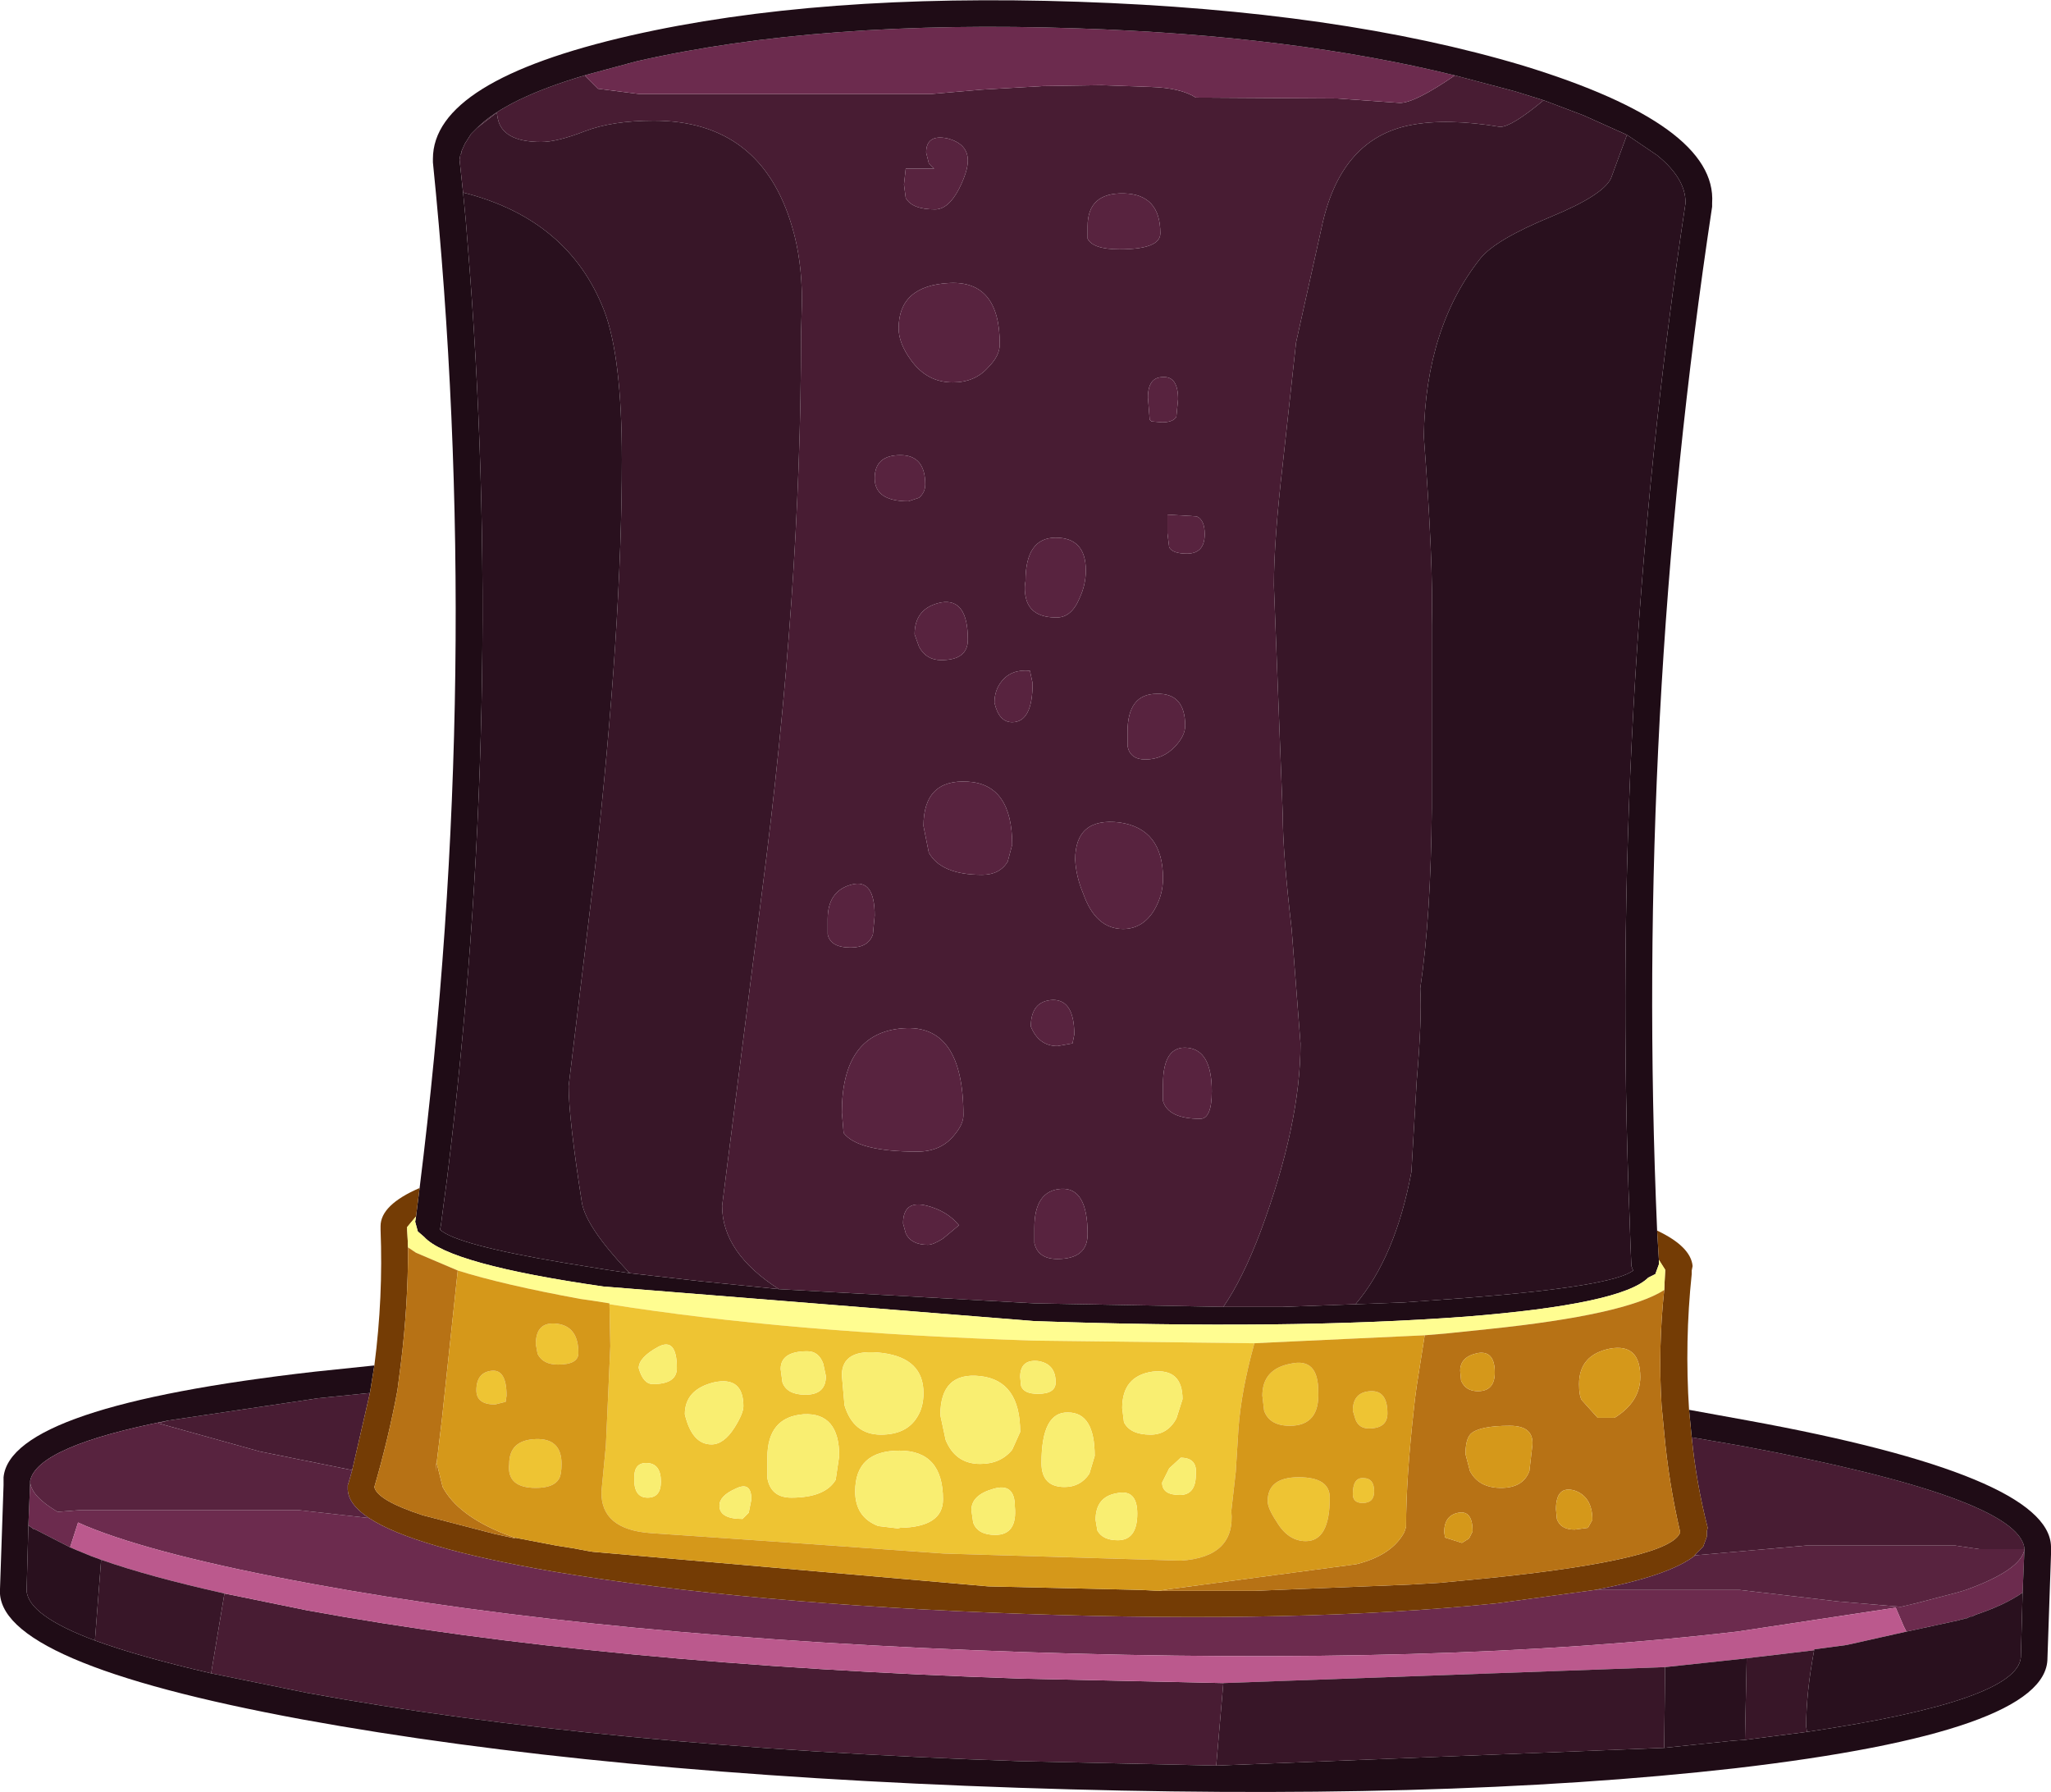 <?xml version="1.0" encoding="UTF-8" standalone="no"?>
<svg xmlns:ffdec="https://www.free-decompiler.com/flash" xmlns:xlink="http://www.w3.org/1999/xlink" ffdec:objectType="shape" height="101.0px" width="115.6px" xmlns="http://www.w3.org/2000/svg">
  <g transform="matrix(1.0, 0.0, 0.0, 1.0, 54.8, 46.3)">
    <path d="M32.2 -40.65 Q30.4 -39.15 29.75 -39.15 26.75 -39.65 24.7 -39.25 20.85 -38.5 19.75 -33.75 L18.25 -27.0 17.5 -20.15 Q17.0 -15.85 17.0 -13.3 L17.5 -0.35 Q17.5 1.75 18.0 6.05 L18.5 12.5 Q18.5 17.05 16.25 23.1 15.25 25.75 14.15 27.35 L3.5 27.15 -10.9 26.35 Q-14.1 24.3 -14.1 21.65 L-11.85 3.95 Q-9.65 -12.95 -9.65 -27.45 L-9.6 -29.35 Q-9.6 -31.65 -10.15 -33.5 -11.9 -39.5 -17.95 -39.5 -20.3 -39.5 -21.85 -38.9 -23.4 -38.3 -24.3 -38.3 -26.5 -38.3 -26.75 -39.65 L-26.8 -39.95 -27.9 -39.1 Q-26.25 -40.75 -21.85 -42.05 L-21.1 -41.3 -18.75 -41.0 -2.35 -41.0 0.55 -41.25 4.0 -41.45 7.3 -41.5 10.05 -41.4 Q11.75 -41.35 12.6 -40.8 L20.6 -40.75 24.1 -40.5 Q24.95 -40.5 27.2 -42.05 L30.6 -41.15 32.2 -40.65 M3.25 -8.5 Q2.2 -8.6 1.65 -7.9 1.25 -7.4 1.25 -6.7 1.5 -5.6 2.25 -5.6 3.4 -5.6 3.4 -7.8 L3.25 -8.5 M12.0 -5.4 Q12.0 -7.25 10.4 -7.2 8.75 -7.2 8.75 -5.05 L8.75 -4.25 Q8.9 -3.5 9.75 -3.5 10.75 -3.5 11.45 -4.25 12.0 -4.85 12.0 -5.4 M6.4 -14.15 Q6.4 -16.0 4.7 -16.0 3.0 -16.0 3.0 -13.55 2.9 -13.05 3.05 -12.5 3.35 -11.5 4.75 -11.5 5.6 -11.5 6.05 -12.6 6.4 -13.35 6.4 -14.15 M13.1 -16.2 Q13.1 -17.0 12.65 -17.2 L11.0 -17.3 11.0 -16.25 11.1 -15.45 Q11.3 -15.1 12.1 -15.1 13.1 -15.1 13.1 -16.2 M11.6 -23.8 Q11.6 -25.1 10.75 -25.05 9.9 -25.05 9.9 -23.9 L10.0 -22.65 10.1 -22.55 10.7 -22.5 Q11.3 -22.5 11.5 -22.8 L11.6 -23.8 M1.55 -26.9 Q1.55 -30.5 -1.3 -30.35 -4.15 -30.2 -4.15 -27.8 -4.15 -26.95 -3.45 -26.0 -2.55 -24.75 -1.1 -24.75 0.15 -24.75 0.9 -25.6 1.55 -26.25 1.55 -26.9 M10.6 -33.15 Q10.6 -35.35 8.55 -35.4 6.5 -35.45 6.5 -33.55 L6.5 -32.85 Q6.8 -32.25 8.3 -32.25 10.6 -32.25 10.6 -33.15 M40.55 34.7 L43.45 35.2 Q58.95 38.1 59.3 40.95 L59.3 41.0 56.75 41.0 55.4 40.8 47.0 40.8 40.75 41.35 40.7 41.35 41.2 40.85 41.4 40.3 41.4 40.25 41.4 40.15 41.4 40.05 41.4 40.0 41.45 39.8 Q40.8 37.25 40.55 34.7 M13.75 53.2 L2.65 52.95 Q-20.9 52.15 -37.5 49.1 L-42.9 48.0 -42.15 43.5 -37.5 44.45 Q-20.85 47.5 2.8 48.3 L14.15 48.55 13.75 53.2 M-45.3 33.75 L-37.55 32.6 -36.9 32.5 -33.95 32.2 -34.95 36.55 -40.15 35.5 -45.9 33.9 -45.3 33.75 M13.5 15.2 Q13.5 12.9 12.15 12.75 10.75 12.6 10.75 14.8 L10.75 15.75 Q11.05 16.75 12.85 16.75 13.5 16.75 13.5 15.2 M6.5 23.25 Q6.5 20.6 5.0 20.7 3.5 20.8 3.5 22.9 L3.5 23.75 Q3.7 24.65 4.8 24.65 6.5 24.65 6.5 23.25 M5.75 12.0 Q5.75 10.05 4.55 10.05 3.3 10.1 3.3 11.55 3.75 12.65 4.8 12.65 L5.65 12.5 5.75 12.0 M2.25 1.3 Q2.25 -2.1 -0.25 -2.25 -2.75 -2.4 -2.75 0.25 L-2.45 1.75 Q-1.75 3.0 0.55 3.0 1.55 3.0 2.0 2.25 L2.25 1.3 M10.75 3.2 Q10.75 0.4 8.3 0.05 5.8 -0.25 5.8 2.15 5.85 3.1 6.25 4.05 6.95 6.05 8.5 6.05 9.6 6.05 10.25 5.0 10.75 4.15 10.75 3.2 M-0.25 -37.25 Q-0.25 -38.2 -1.4 -38.5 -2.6 -38.75 -2.6 -37.7 L-2.45 -37.1 -2.15 -36.8 -3.75 -36.8 -3.85 -35.9 -3.75 -35.15 Q-3.4 -34.5 -2.1 -34.5 -1.35 -34.5 -0.75 -35.65 -0.25 -36.65 -0.25 -37.25 M-0.75 22.75 Q-1.4 21.95 -2.55 21.65 -3.9 21.3 -3.9 22.65 L-3.75 23.2 Q-3.45 23.85 -2.5 23.85 -2.2 23.85 -1.65 23.5 L-0.75 22.75 M-0.5 16.55 Q-0.5 11.4 -3.9 11.65 -7.35 11.9 -7.35 16.4 L-7.25 17.55 Q-6.45 18.6 -3.1 18.6 -1.75 18.6 -1.0 17.65 -0.5 17.05 -0.5 16.55 M-5.5 5.3 Q-5.5 3.2 -6.8 3.55 -8.15 3.9 -8.15 5.5 L-8.15 6.35 Q-8.0 7.1 -6.85 7.1 -5.85 7.1 -5.6 6.35 L-5.5 5.3 M-0.25 -10.25 Q-0.25 -12.6 -1.75 -12.35 -3.25 -12.05 -3.25 -10.55 L-3.0 -9.85 Q-2.6 -9.1 -1.75 -9.1 -0.25 -9.1 -0.25 -10.25 M-2.65 -19.0 Q-2.65 -20.65 -4.05 -20.65 -5.5 -20.65 -5.5 -19.35 -5.5 -18.05 -3.6 -18.05 L-3.0 -18.25 Q-2.65 -18.55 -2.65 -19.0" fill="#481c33" fill-rule="evenodd" stroke="none"/>
    <path d="M27.2 -42.05 Q24.95 -40.5 24.1 -40.5 L20.6 -40.75 12.6 -40.8 Q11.75 -41.35 10.05 -41.4 L7.3 -41.5 4.0 -41.45 0.55 -41.25 -2.35 -41.0 -18.75 -41.0 -21.1 -41.3 -21.85 -42.05 -21.5 -42.15 -18.9 -42.85 Q-8.55 -45.2 5.95 -44.7 18.1 -44.3 27.2 -42.05 M59.3 41.05 L59.2 43.45 Q58.2 44.15 56.55 44.7 L56.45 44.75 56.35 44.8 56.25 44.8 56.05 44.9 55.95 44.9 55.85 44.95 55.75 44.95 55.65 45.0 52.65 45.65 52.5 45.35 52.05 44.3 43.1 45.65 Q26.4 47.6 2.85 46.8 -20.7 46.0 -37.25 42.95 -45.95 41.35 -49.95 39.7 L-50.4 39.5 -50.85 40.9 -52.8 39.9 -52.95 39.85 -53.0 39.8 -53.15 39.7 -53.2 39.65 -53.1 37.25 Q-53.0 38.05 -51.55 38.9 L-50.25 38.8 -38.0 38.8 -34.0 39.25 Q-31.5 40.9 -23.7 42.25 -12.7 44.1 2.9 44.65 18.5 45.2 29.6 44.05 L35.1 43.3 43.25 43.3 48.8 43.95 52.3 44.25 52.35 44.25 53.2 44.05 55.5 43.45 56.0 43.3 Q59.05 42.2 59.3 41.05" fill="#6c2b4e" fill-rule="evenodd" stroke="none"/>
    <path d="M36.9 -38.7 L34.45 -39.8 32.2 -40.65 30.6 -41.15 27.2 -42.05 Q18.1 -44.3 5.95 -44.7 -8.55 -45.2 -18.9 -42.85 L-21.5 -42.15 -21.85 -42.05 Q-26.25 -40.75 -27.9 -39.1 L-28.25 -38.75 -28.6 -38.2 -28.8 -37.75 -28.8 -37.65 -28.85 -37.6 -28.9 -37.3 -28.7 -35.45 -28.55 -33.9 -28.45 -32.65 Q-26.3 -6.6 -29.6 20.1 L-29.8 21.6 -29.95 22.75 -30.0 23.0 Q-29.05 23.85 -23.1 24.85 L-22.8 24.9 -20.65 25.25 -19.3 25.45 -15.35 25.9 -10.9 26.35 3.5 27.15 14.15 27.35 17.5 27.35 21.6 27.2 24.3 27.1 27.75 26.85 Q36.1 26.2 37.25 25.3 L37.15 25.05 37.1 23.9 37.05 22.4 Q35.9 -6.4 40.2 -34.85 L40.2 -34.9 Q40.2 -36.25 38.6 -37.55 L36.9 -38.7 M-31.15 20.65 Q-27.5 -8.6 -30.4 -37.15 L-30.4 -37.25 -30.4 -37.35 Q-30.4 -41.75 -19.25 -44.3 -8.7 -46.7 6.0 -46.2 20.7 -45.7 31.05 -42.6 42.0 -39.25 41.7 -34.85 L41.7 -34.75 41.7 -34.65 Q37.35 -5.95 38.6 23.05 L38.7 24.7 38.7 24.95 38.5 25.5 38.1 25.7 Q36.6 27.2 27.8 27.9 17.75 28.65 3.5 28.15 L-20.8 26.2 Q-29.5 24.95 -30.9 23.4 L-31.25 23.1 -31.4 22.55 -31.35 22.25 -31.15 20.65 M40.4 33.15 L43.7 33.75 Q60.7 36.85 60.8 40.85 L60.8 40.9 60.8 41.05 60.8 41.15 60.8 41.3 60.6 47.15 Q60.6 51.3 43.0 53.35 26.25 55.25 2.6 54.45 -21.05 53.65 -37.75 50.6 -55.1 47.4 -54.8 43.25 L-54.6 37.4 -54.6 37.25 -54.6 37.15 -54.6 37.0 -54.6 36.95 Q-54.2 32.95 -37.05 31.0 L-33.7 30.65 -33.95 32.2 -36.9 32.5 -37.55 32.6 -45.3 33.75 Q-52.7 35.2 -53.1 37.15 L-53.1 37.25 -53.2 39.65 -53.3 43.35 Q-53.2 44.75 -49.45 46.15 -47.0 47.05 -42.9 48.0 L-37.5 49.1 Q-20.9 52.15 2.65 52.95 L13.75 53.2 39.0 52.2 42.85 51.8 43.55 51.75 47.05 51.3 Q58.9 49.55 59.1 47.1 L59.2 43.45 59.3 41.05 59.3 41.0 59.3 40.95 Q58.95 38.1 43.45 35.2 L40.55 34.7 40.4 33.15" fill="#1f0c16" fill-rule="evenodd" stroke="none"/>
    <path d="M-31.15 20.65 L-31.35 22.25 -31.85 22.85 -31.85 22.95 -31.85 23.0 -31.8 24.0 Q-31.8 27.25 -32.2 30.5 L-32.4 32.05 Q-32.9 34.75 -33.7 37.5 -33.55 38.25 -30.95 39.1 L-30.75 39.15 -26.9 40.15 -25.75 40.4 -25.8 40.35 -23.45 40.8 -22.5 40.95 -21.7 41.1 -21.4 41.15 0.9 43.1 9.5 43.3 10.5 43.35 14.7 43.35 15.25 43.35 15.95 43.35 24.65 43.0 26.35 42.9 29.45 42.6 Q39.4 41.55 39.9 40.05 39.25 37.25 39.0 34.45 L38.85 32.9 Q38.65 29.65 39.0 26.4 L39.05 25.35 39.05 25.25 38.7 24.7 38.6 23.05 Q40.5 23.95 40.6 25.05 L40.55 25.3 40.55 25.4 40.55 25.5 Q40.15 29.3 40.4 33.15 L40.55 34.7 Q40.8 37.25 41.45 39.8 L41.4 40.0 41.4 40.05 41.4 40.15 41.4 40.25 41.4 40.3 41.2 40.85 40.7 41.35 40.75 41.35 Q39.3 42.5 35.1 43.3 L29.6 44.05 Q18.5 45.2 2.9 44.65 -12.7 44.1 -23.7 42.25 -31.5 40.9 -34.0 39.25 -35.15 38.5 -35.2 37.65 L-35.2 37.55 -35.2 37.45 -35.2 37.4 -35.15 37.25 -34.95 36.55 -33.95 32.2 -33.7 30.65 Q-33.2 26.8 -33.35 23.0 L-33.35 22.95 -33.35 22.8 Q-33.35 21.6 -31.15 20.65" fill="#743c05" fill-rule="evenodd" stroke="none"/>
    <path d="M-31.35 22.25 L-31.4 22.55 -31.25 23.1 -30.9 23.4 Q-29.5 24.95 -20.8 26.2 L3.5 28.15 Q17.75 28.65 27.8 27.9 36.6 27.2 38.1 25.7 L38.5 25.5 38.7 24.95 38.7 24.7 39.05 25.25 39.05 25.35 39.0 26.4 Q36.8 27.8 29.1 28.6 L26.7 28.85 25.5 28.95 16.9 29.35 15.9 29.4 3.45 29.25 Q-10.4 28.8 -20.45 27.2 L-20.45 27.15 -21.4 27.0 -21.75 26.95 -22.1 26.9 Q-26.45 26.1 -29.0 25.3 L-31.35 24.3 -31.5 24.2 -31.8 24.0 -31.85 23.0 -31.85 22.95 -31.85 22.85 -31.35 22.25" fill="#fffd91" fill-rule="evenodd" stroke="none"/>
    <path d="M15.9 29.4 Q15.15 32.1 15.0 34.25 L14.85 36.65 14.6 38.85 Q14.85 41.45 11.75 41.65 L-1.6 41.25 -9.35 40.7 -13.7 40.4 -18.1 40.1 Q-20.95 39.9 -20.9 37.75 L-20.65 35.15 -20.4 29.55 -20.45 27.2 Q-10.4 28.8 3.45 29.25 L15.9 29.4 M11.75 35.85 L11.1 36.45 10.7 37.25 Q10.7 37.95 11.7 37.95 12.6 37.95 12.6 36.8 12.7 35.85 11.75 35.85 M11.85 32.55 Q11.85 30.8 10.15 31.0 8.45 31.25 8.45 33.05 L8.55 33.85 Q8.9 34.55 10.05 34.55 11.0 34.55 11.5 33.65 L11.85 32.55 M19.5 32.1 Q19.6 34.05 17.9 34.05 16.75 34.05 16.45 33.2 L16.35 32.35 Q16.35 30.85 17.95 30.55 19.5 30.2 19.5 32.1 M2.4 38.6 Q2.4 37.25 1.2 37.6 -0.05 37.95 -0.05 38.8 L0.05 39.5 Q0.3 40.2 1.3 40.2 2.55 40.2 2.4 38.6 M9.3 39.0 Q9.3 37.6 8.15 37.85 6.95 38.05 6.95 39.35 L7.05 39.95 Q7.35 40.5 8.2 40.5 9.3 40.5 9.3 39.0 M6.9 35.75 Q6.9 33.3 5.4 33.3 3.9 33.25 3.9 36.15 3.9 37.5 5.2 37.5 6.1 37.5 6.6 36.75 L6.9 35.75 M4.7 31.6 Q4.7 30.55 3.7 30.4 2.7 30.3 2.7 31.3 L2.75 31.8 Q2.9 32.25 3.7 32.25 4.7 32.25 4.7 31.6 M2.7 34.4 Q2.7 31.5 0.45 31.25 -1.8 31.0 -1.8 33.45 L-1.5 34.85 Q-0.95 36.2 0.45 36.2 1.6 36.2 2.25 35.4 L2.7 34.4 M20.15 38.1 Q20.15 40.55 18.8 40.55 17.8 40.55 17.15 39.45 16.65 38.7 16.65 38.3 16.65 36.95 18.4 36.95 20.15 36.95 20.15 38.1 M23.4 33.35 Q23.4 34.2 22.35 34.2 21.8 34.2 21.6 33.7 L21.45 33.2 Q21.45 32.15 22.45 32.1 23.4 32.05 23.4 33.35 M22.65 37.75 Q22.65 38.4 22.0 38.4 21.45 38.4 21.45 37.9 21.45 36.95 22.05 37.0 22.65 37.0 22.65 37.75 M-22.2 29.95 Q-22.2 30.6 -23.35 30.6 -24.2 30.6 -24.5 30.0 L-24.6 29.45 Q-24.6 28.15 -23.4 28.3 -22.2 28.45 -22.2 29.95 M-26.25 32.35 L-26.3 32.7 -26.9 32.85 Q-27.95 32.85 -27.95 32.05 -27.95 31.05 -27.1 30.95 -26.25 30.85 -26.25 32.35 M-23.15 36.2 Q-23.15 36.8 -23.3 37.05 -23.6 37.55 -24.6 37.55 -26.25 37.55 -26.1 36.2 -26.1 34.85 -24.6 34.8 -23.15 34.75 -23.15 36.2 M-1.65 38.2 Q-1.65 35.45 -4.1 35.45 -6.6 35.45 -6.6 37.75 -6.6 39.2 -5.3 39.7 L-4.05 39.85 -4.2 39.8 -4.05 39.8 Q-1.65 39.75 -1.65 38.2 M-12.45 38.2 Q-12.45 37.15 -13.35 37.6 -14.25 38.0 -14.25 38.55 -14.25 39.3 -12.95 39.3 L-12.6 38.95 -12.45 38.2 M-12.9 32.95 Q-12.9 31.25 -14.55 31.6 -16.2 32.0 -16.2 33.4 -15.8 35.1 -14.7 35.1 -14.0 35.1 -13.4 34.15 -12.9 33.35 -12.9 32.95 M-17.55 37.2 Q-17.55 36.2 -18.3 36.15 -19.05 36.1 -19.05 36.95 -19.1 38.1 -18.3 38.1 -17.55 38.1 -17.55 37.2 M-16.65 30.8 Q-16.65 29.05 -17.7 29.6 -18.8 30.2 -18.8 30.8 -18.55 31.7 -18.0 31.7 -16.65 31.7 -16.65 30.8 M-7.5 35.75 Q-7.5 33.3 -9.5 33.4 -11.55 33.55 -11.55 35.85 L-11.55 37.0 Q-11.35 38.1 -10.2 38.1 -8.3 38.1 -7.7 37.1 L-7.5 35.75 M-2.75 32.2 Q-2.75 30.25 -5.05 29.95 -7.35 29.65 -7.35 31.2 L-7.2 32.9 Q-6.7 34.55 -5.15 34.55 -3.7 34.55 -3.1 33.55 -2.75 33.0 -2.75 32.2 M-9.3 29.85 Q-10.8 29.85 -10.8 30.85 L-10.7 31.6 Q-10.45 32.3 -9.4 32.3 -8.25 32.3 -8.25 31.25 L-8.4 30.55 Q-8.65 29.85 -9.3 29.85" fill="#eec433" fill-rule="evenodd" stroke="none"/>
    <path d="M43.65 47.15 L43.25 47.2 39.05 47.65 14.15 48.55 2.8 48.3 Q-20.85 47.5 -37.5 44.45 L-42.15 43.5 Q-46.4 42.55 -49.1 41.6 L-49.65 41.4 -50.5 41.05 -50.85 40.9 -50.4 39.5 -49.95 39.7 Q-45.95 41.35 -37.25 42.95 -20.7 46.0 2.85 46.8 26.4 47.6 43.1 45.65 L52.05 44.3 52.5 45.35 52.65 45.65 49.3 46.4 47.45 46.65 47.45 46.7 43.65 47.15" fill="#bb598d" fill-rule="evenodd" stroke="none"/>
    <path d="M-29.0 25.3 L-29.9 33.75 -30.25 36.65 -30.2 36.1 -29.85 37.5 Q-29.0 39.1 -26.35 40.15 L-25.8 40.35 -25.75 40.4 -26.9 40.15 -30.75 39.15 -30.95 39.1 Q-33.55 38.25 -33.7 37.5 -32.9 34.75 -32.4 32.05 L-32.2 30.5 Q-31.8 27.25 -31.8 24.0 L-31.5 24.2 -31.35 24.3 -29.0 25.3 M10.5 43.35 L11.15 43.25 21.65 41.85 Q23.65 41.35 24.35 40.05 L24.45 39.75 24.45 39.7 Q24.45 37.0 24.9 33.0 L24.95 32.55 25.05 31.8 25.5 28.95 26.7 28.85 29.1 28.6 Q36.8 27.8 39.0 26.4 38.65 29.65 38.85 32.9 L39.0 34.45 Q39.25 37.25 39.9 40.05 39.4 41.55 29.45 42.6 L26.35 42.9 24.65 43.0 15.95 43.35 15.25 43.35 14.7 43.35 10.5 43.35 M37.65 31.3 Q37.65 29.4 35.95 29.7 34.2 30.05 34.2 31.7 34.2 32.35 34.35 32.6 L35.25 33.6 36.2 33.6 Q37.65 32.7 37.65 31.3 M30.3 34.05 Q28.6 34.05 28.1 34.5 27.8 34.8 27.8 35.65 L28.05 36.6 Q28.55 37.55 29.8 37.55 31.05 37.55 31.4 36.6 L31.55 35.3 Q31.75 34.05 30.3 34.05 M28.2 40.0 Q28.2 38.8 27.4 38.95 26.6 39.1 26.6 40.05 L26.65 40.35 27.6 40.65 28.0 40.4 28.2 40.0 M29.45 31.05 Q29.45 29.8 28.5 29.95 27.5 30.15 27.5 30.95 L27.55 31.5 Q27.8 32.1 28.5 32.1 29.45 32.1 29.45 31.05 M34.95 39.35 Q34.95 38.05 33.95 37.7 32.9 37.4 32.9 38.75 L32.95 39.3 Q33.15 39.9 33.95 39.9 L34.7 39.8 34.95 39.35" fill="#b77215" fill-rule="evenodd" stroke="none"/>
    <path d="M15.9 29.4 L16.9 29.35 25.5 28.95 25.05 31.8 24.95 32.55 24.9 33.0 Q24.45 37.0 24.45 39.7 L24.45 39.75 24.35 40.05 Q23.65 41.35 21.65 41.85 L11.15 43.25 10.5 43.35 9.5 43.3 0.9 43.1 -21.4 41.15 -21.7 41.1 -22.5 40.95 -23.45 40.8 -25.8 40.35 -26.35 40.15 Q-29.0 39.1 -29.85 37.5 L-30.2 36.1 -30.25 36.65 -29.9 33.75 -29.0 25.3 Q-26.45 26.1 -22.1 26.9 L-21.75 26.95 -21.4 27.0 -20.45 27.15 -20.45 27.2 -20.4 29.55 -20.65 35.15 -20.9 37.75 Q-20.95 39.9 -18.1 40.1 L-13.7 40.4 -9.35 40.7 -1.6 41.25 11.75 41.65 Q14.85 41.45 14.6 38.85 L14.85 36.65 15.0 34.25 Q15.15 32.1 15.9 29.4 M19.5 32.1 Q19.5 30.2 17.95 30.55 16.35 30.85 16.35 32.35 L16.45 33.2 Q16.75 34.05 17.9 34.05 19.6 34.05 19.5 32.1 M20.15 38.1 Q20.15 36.95 18.4 36.95 16.65 36.95 16.65 38.3 16.65 38.7 17.15 39.45 17.8 40.55 18.8 40.55 20.15 40.55 20.15 38.1 M30.3 34.05 Q31.75 34.05 31.55 35.3 L31.4 36.6 Q31.05 37.55 29.8 37.55 28.55 37.55 28.05 36.6 L27.8 35.65 Q27.8 34.8 28.1 34.5 28.6 34.05 30.3 34.05 M37.65 31.3 Q37.65 32.7 36.2 33.6 L35.25 33.6 34.35 32.6 Q34.2 32.35 34.2 31.7 34.2 30.05 35.95 29.7 37.65 29.4 37.65 31.3 M23.4 33.35 Q23.4 32.05 22.45 32.1 21.45 32.15 21.45 33.2 L21.6 33.7 Q21.8 34.2 22.35 34.2 23.4 34.2 23.4 33.35 M29.45 31.05 Q29.45 32.1 28.5 32.1 27.8 32.1 27.55 31.5 L27.5 30.95 Q27.5 30.15 28.5 29.95 29.45 29.8 29.45 31.05 M28.2 40.0 L28.0 40.4 27.6 40.65 26.65 40.35 26.6 40.05 Q26.6 39.1 27.4 38.95 28.2 38.8 28.2 40.0 M22.65 37.75 Q22.65 37.0 22.05 37.0 21.45 36.95 21.45 37.9 21.45 38.4 22.0 38.4 22.65 38.4 22.65 37.75 M34.95 39.35 L34.7 39.8 33.95 39.9 Q33.15 39.9 32.95 39.3 L32.9 38.75 Q32.9 37.4 33.95 37.7 34.95 38.05 34.95 39.35 M-23.15 36.2 Q-23.15 34.75 -24.6 34.8 -26.1 34.85 -26.1 36.2 -26.25 37.55 -24.6 37.55 -23.6 37.55 -23.3 37.05 -23.15 36.8 -23.15 36.2 M-26.25 32.35 Q-26.25 30.85 -27.1 30.95 -27.95 31.05 -27.95 32.05 -27.95 32.85 -26.9 32.85 L-26.3 32.7 -26.25 32.35 M-22.2 29.95 Q-22.2 28.45 -23.4 28.3 -24.6 28.15 -24.6 29.45 L-24.5 30.0 Q-24.2 30.6 -23.35 30.6 -22.2 30.6 -22.2 29.95" fill="#d5981a" fill-rule="evenodd" stroke="none"/>
    <path d="M11.85 32.55 L11.5 33.65 Q11.0 34.55 10.05 34.55 8.9 34.55 8.55 33.85 L8.45 33.05 Q8.45 31.25 10.15 31.0 11.85 30.8 11.85 32.55 M11.75 35.85 Q12.7 35.85 12.6 36.8 12.6 37.95 11.7 37.95 10.7 37.95 10.7 37.25 L11.1 36.45 11.75 35.85 M2.7 34.4 L2.25 35.4 Q1.6 36.2 0.45 36.2 -0.95 36.2 -1.5 34.85 L-1.8 33.45 Q-1.8 31.0 0.45 31.25 2.7 31.5 2.7 34.4 M4.7 31.6 Q4.7 32.25 3.7 32.25 2.9 32.25 2.75 31.8 L2.7 31.3 Q2.7 30.3 3.7 30.4 4.7 30.55 4.7 31.6 M6.9 35.75 L6.6 36.75 Q6.1 37.5 5.2 37.5 3.9 37.5 3.9 36.15 3.9 33.25 5.4 33.3 6.9 33.3 6.9 35.75 M9.3 39.0 Q9.3 40.5 8.2 40.5 7.35 40.5 7.05 39.95 L6.95 39.35 Q6.95 38.05 8.15 37.85 9.3 37.6 9.3 39.0 M2.4 38.6 Q2.55 40.2 1.3 40.2 0.3 40.2 0.05 39.5 L-0.05 38.8 Q-0.05 37.95 1.2 37.6 2.4 37.25 2.4 38.6 M-9.3 29.85 Q-8.65 29.85 -8.4 30.55 L-8.25 31.25 Q-8.25 32.3 -9.4 32.3 -10.45 32.3 -10.7 31.6 L-10.8 30.85 Q-10.8 29.85 -9.3 29.85 M-2.75 32.2 Q-2.75 33.0 -3.1 33.55 -3.7 34.55 -5.15 34.55 -6.7 34.55 -7.2 32.9 L-7.35 31.2 Q-7.35 29.65 -5.05 29.95 -2.75 30.25 -2.75 32.2 M-7.5 35.75 L-7.7 37.1 Q-8.3 38.1 -10.2 38.1 -11.35 38.1 -11.55 37.0 L-11.55 35.85 Q-11.55 33.55 -9.5 33.4 -7.5 33.3 -7.5 35.75 M-16.65 30.8 Q-16.65 31.7 -18.0 31.7 -18.55 31.7 -18.8 30.8 -18.8 30.2 -17.7 29.6 -16.65 29.05 -16.65 30.8 M-17.55 37.2 Q-17.55 38.1 -18.3 38.1 -19.1 38.1 -19.05 36.95 -19.05 36.1 -18.3 36.15 -17.55 36.2 -17.55 37.2 M-12.9 32.95 Q-12.9 33.35 -13.4 34.15 -14.0 35.1 -14.7 35.1 -15.8 35.1 -16.2 33.4 -16.2 32.0 -14.55 31.6 -12.9 31.25 -12.9 32.95 M-12.45 38.2 L-12.6 38.95 -12.95 39.3 Q-14.25 39.3 -14.25 38.55 -14.25 38.0 -13.35 37.6 -12.45 37.15 -12.45 38.2 M-1.65 38.2 Q-1.65 39.75 -4.05 39.8 L-4.2 39.8 -4.05 39.85 -5.3 39.7 Q-6.6 39.2 -6.6 37.75 -6.6 35.45 -4.1 35.45 -1.65 35.45 -1.65 38.2" fill="#f9ee71" fill-rule="evenodd" stroke="none"/>
    <path d="M32.2 -40.65 L34.45 -39.8 36.9 -38.7 36.0 -36.25 Q35.55 -35.3 32.65 -34.1 29.5 -32.8 28.65 -31.75 25.55 -27.85 25.45 -21.7 26.0 -14.55 25.9 -11.1 L25.9 -0.75 Q25.85 5.35 25.25 9.4 25.35 11.15 25.05 14.6 L24.75 19.75 Q23.85 24.55 21.6 27.2 L17.5 27.35 14.15 27.35 Q15.25 25.75 16.25 23.1 18.5 17.05 18.5 12.5 L18.0 6.05 Q17.5 1.75 17.5 -0.35 L17.0 -13.3 Q17.0 -15.85 17.5 -20.15 L18.25 -27.0 19.75 -33.75 Q20.85 -38.5 24.7 -39.25 26.75 -39.65 29.75 -39.15 30.4 -39.15 32.2 -40.65 M-27.9 -39.1 L-26.8 -39.95 -26.75 -39.65 Q-26.5 -38.3 -24.3 -38.3 -23.4 -38.3 -21.85 -38.9 -20.3 -39.5 -17.95 -39.5 -11.9 -39.5 -10.15 -33.5 -9.6 -31.65 -9.6 -29.35 L-9.65 -27.45 Q-9.65 -12.95 -11.85 3.95 L-14.1 21.65 Q-14.1 24.3 -10.9 26.35 L-15.35 25.9 -19.3 25.45 -19.45 25.3 Q-21.75 22.85 -22.0 21.5 -22.75 16.7 -22.75 14.9 L-21.25 2.5 Q-19.75 -11.0 -19.75 -20.4 -19.75 -26.2 -20.75 -28.8 -22.75 -33.95 -28.7 -35.45 L-28.9 -37.3 -28.85 -37.6 -28.8 -37.65 -28.8 -37.75 -28.6 -38.2 -28.25 -38.75 -27.9 -39.1 M47.05 51.3 L43.55 51.75 43.65 47.15 47.45 46.7 Q47.0 49.1 47.0 51.0 L47.05 51.3 M39.0 52.2 L13.75 53.2 14.15 48.55 39.05 47.65 39.0 52.05 39.0 52.2 M-42.9 48.0 Q-47.0 47.05 -49.45 46.15 L-49.1 41.6 Q-46.4 42.55 -42.15 43.5 L-42.9 48.0" fill="#381628" fill-rule="evenodd" stroke="none"/>
    <path d="M21.6 27.2 Q23.85 24.55 24.75 19.75 L25.05 14.6 Q25.35 11.15 25.25 9.4 25.85 5.35 25.9 -0.75 L25.9 -11.1 Q26.0 -14.55 25.45 -21.7 25.55 -27.85 28.65 -31.75 29.5 -32.8 32.65 -34.1 35.55 -35.3 36.0 -36.25 L36.9 -38.7 38.6 -37.55 Q40.2 -36.25 40.2 -34.9 L40.2 -34.85 Q35.9 -6.4 37.05 22.4 L37.1 23.9 37.15 25.05 37.25 25.3 Q36.1 26.2 27.75 26.85 L24.3 27.1 21.6 27.2 M59.2 43.45 L59.1 47.1 Q58.9 49.55 47.05 51.3 L47.0 51.0 Q47.0 49.1 47.45 46.7 L47.45 46.65 49.3 46.4 52.65 45.65 55.65 45.0 55.75 44.95 55.85 44.95 55.95 44.9 56.05 44.9 56.25 44.8 56.35 44.8 56.45 44.75 56.55 44.7 Q58.2 44.15 59.2 43.45 M43.55 51.75 L42.85 51.8 39.0 52.2 39.0 52.05 39.05 47.65 43.25 47.2 43.65 47.15 43.55 51.75 M-49.45 46.15 Q-53.2 44.75 -53.3 43.35 L-53.2 39.65 -53.15 39.7 -53.0 39.8 -52.95 39.85 -52.8 39.9 -50.85 40.9 -50.5 41.05 -49.65 41.4 -49.1 41.6 -49.45 46.15 M-19.3 25.45 L-20.65 25.25 -22.8 24.9 -23.1 24.85 Q-29.05 23.85 -30.0 23.0 L-29.95 22.75 -29.8 21.6 -29.6 20.1 Q-26.3 -6.6 -28.45 -32.65 L-28.55 -33.9 -28.7 -35.45 Q-22.75 -33.95 -20.75 -28.8 -19.75 -26.2 -19.75 -20.4 -19.75 -11.0 -21.25 2.5 L-22.75 14.9 Q-22.75 16.7 -22.0 21.5 -21.75 22.85 -19.45 25.3 L-19.3 25.45" fill="#29101e" fill-rule="evenodd" stroke="none"/>
    <path d="M10.6 -33.15 Q10.6 -32.25 8.3 -32.25 6.8 -32.25 6.5 -32.85 L6.5 -33.55 Q6.5 -35.45 8.55 -35.4 10.6 -35.35 10.6 -33.15 M1.55 -26.9 Q1.55 -26.25 0.9 -25.6 0.15 -24.75 -1.1 -24.75 -2.55 -24.75 -3.45 -26.0 -4.15 -26.95 -4.15 -27.8 -4.15 -30.2 -1.3 -30.35 1.55 -30.5 1.55 -26.9 M11.6 -23.8 L11.5 -22.8 Q11.3 -22.5 10.7 -22.5 L10.1 -22.55 10.0 -22.65 9.9 -23.9 Q9.9 -25.05 10.75 -25.05 11.6 -25.1 11.6 -23.8 M13.1 -16.2 Q13.1 -15.1 12.1 -15.1 11.3 -15.1 11.1 -15.45 L11.0 -16.25 11.0 -17.3 12.65 -17.2 Q13.1 -17.0 13.1 -16.2 M6.4 -14.15 Q6.4 -13.35 6.05 -12.6 5.6 -11.5 4.75 -11.5 3.35 -11.5 3.05 -12.5 2.9 -13.05 3.0 -13.55 3.0 -16.0 4.7 -16.0 6.4 -16.0 6.4 -14.15 M12.0 -5.4 Q12.0 -4.85 11.45 -4.25 10.75 -3.5 9.75 -3.5 8.9 -3.5 8.75 -4.25 L8.75 -5.05 Q8.75 -7.2 10.4 -7.2 12.0 -7.25 12.0 -5.4 M3.25 -8.5 L3.4 -7.8 Q3.4 -5.6 2.25 -5.6 1.5 -5.6 1.25 -6.7 1.25 -7.4 1.65 -7.9 2.2 -8.6 3.25 -8.5 M59.3 41.0 L59.3 41.05 Q59.05 42.2 56.0 43.3 L55.5 43.45 53.2 44.05 52.35 44.25 52.3 44.25 48.8 43.95 43.25 43.3 35.1 43.3 Q39.3 42.5 40.75 41.35 L47.0 40.8 55.4 40.8 56.75 41.0 59.3 41.0 M-53.1 37.25 L-53.1 37.15 Q-52.7 35.2 -45.3 33.75 L-45.9 33.9 -40.15 35.5 -34.95 36.55 -35.15 37.25 -35.2 37.4 -35.2 37.45 -35.2 37.55 -35.2 37.65 Q-35.15 38.5 -34.0 39.25 L-38.0 38.8 -50.25 38.8 -51.55 38.9 Q-53.0 38.05 -53.1 37.25 M10.75 3.2 Q10.75 4.15 10.25 5.0 9.6 6.05 8.5 6.05 6.95 6.05 6.25 4.05 5.85 3.1 5.8 2.15 5.8 -0.25 8.3 0.05 10.75 0.4 10.75 3.2 M2.25 1.3 L2.0 2.25 Q1.55 3.0 0.55 3.0 -1.75 3.0 -2.45 1.75 L-2.75 0.25 Q-2.75 -2.4 -0.25 -2.25 2.25 -2.1 2.25 1.3 M5.75 12.0 L5.65 12.5 4.8 12.65 Q3.75 12.65 3.3 11.55 3.3 10.1 4.55 10.05 5.75 10.05 5.75 12.0 M6.5 23.25 Q6.5 24.65 4.8 24.65 3.7 24.65 3.5 23.75 L3.5 22.9 Q3.5 20.8 5.0 20.7 6.5 20.6 6.5 23.25 M13.5 15.2 Q13.5 16.75 12.85 16.75 11.05 16.75 10.75 15.75 L10.75 14.8 Q10.75 12.6 12.15 12.75 13.5 12.9 13.5 15.2 M-0.25 -37.25 Q-0.25 -36.65 -0.75 -35.65 -1.35 -34.5 -2.1 -34.5 -3.4 -34.5 -3.75 -35.15 L-3.85 -35.9 -3.75 -36.8 -2.15 -36.8 -2.45 -37.1 -2.6 -37.7 Q-2.6 -38.75 -1.4 -38.5 -0.25 -38.2 -0.25 -37.25 M-2.65 -19.0 Q-2.65 -18.55 -3.0 -18.25 L-3.6 -18.05 Q-5.5 -18.05 -5.5 -19.35 -5.5 -20.65 -4.05 -20.65 -2.65 -20.65 -2.65 -19.0 M-0.25 -10.25 Q-0.25 -9.1 -1.75 -9.1 -2.6 -9.1 -3.0 -9.85 L-3.25 -10.55 Q-3.25 -12.05 -1.75 -12.35 -0.25 -12.6 -0.25 -10.25 M-5.5 5.3 L-5.6 6.35 Q-5.85 7.1 -6.85 7.1 -8.0 7.1 -8.15 6.35 L-8.15 5.5 Q-8.15 3.9 -6.8 3.55 -5.5 3.2 -5.5 5.3 M-0.5 16.55 Q-0.5 17.05 -1.0 17.65 -1.75 18.6 -3.1 18.6 -6.45 18.6 -7.25 17.55 L-7.35 16.4 Q-7.35 11.9 -3.9 11.65 -0.5 11.4 -0.5 16.55 M-0.75 22.75 L-1.65 23.5 Q-2.2 23.85 -2.5 23.85 -3.45 23.85 -3.75 23.2 L-3.9 22.65 Q-3.9 21.3 -2.55 21.65 -1.4 21.95 -0.75 22.75" fill="#58233f" fill-rule="evenodd" stroke="none"/>
  </g>
</svg>
